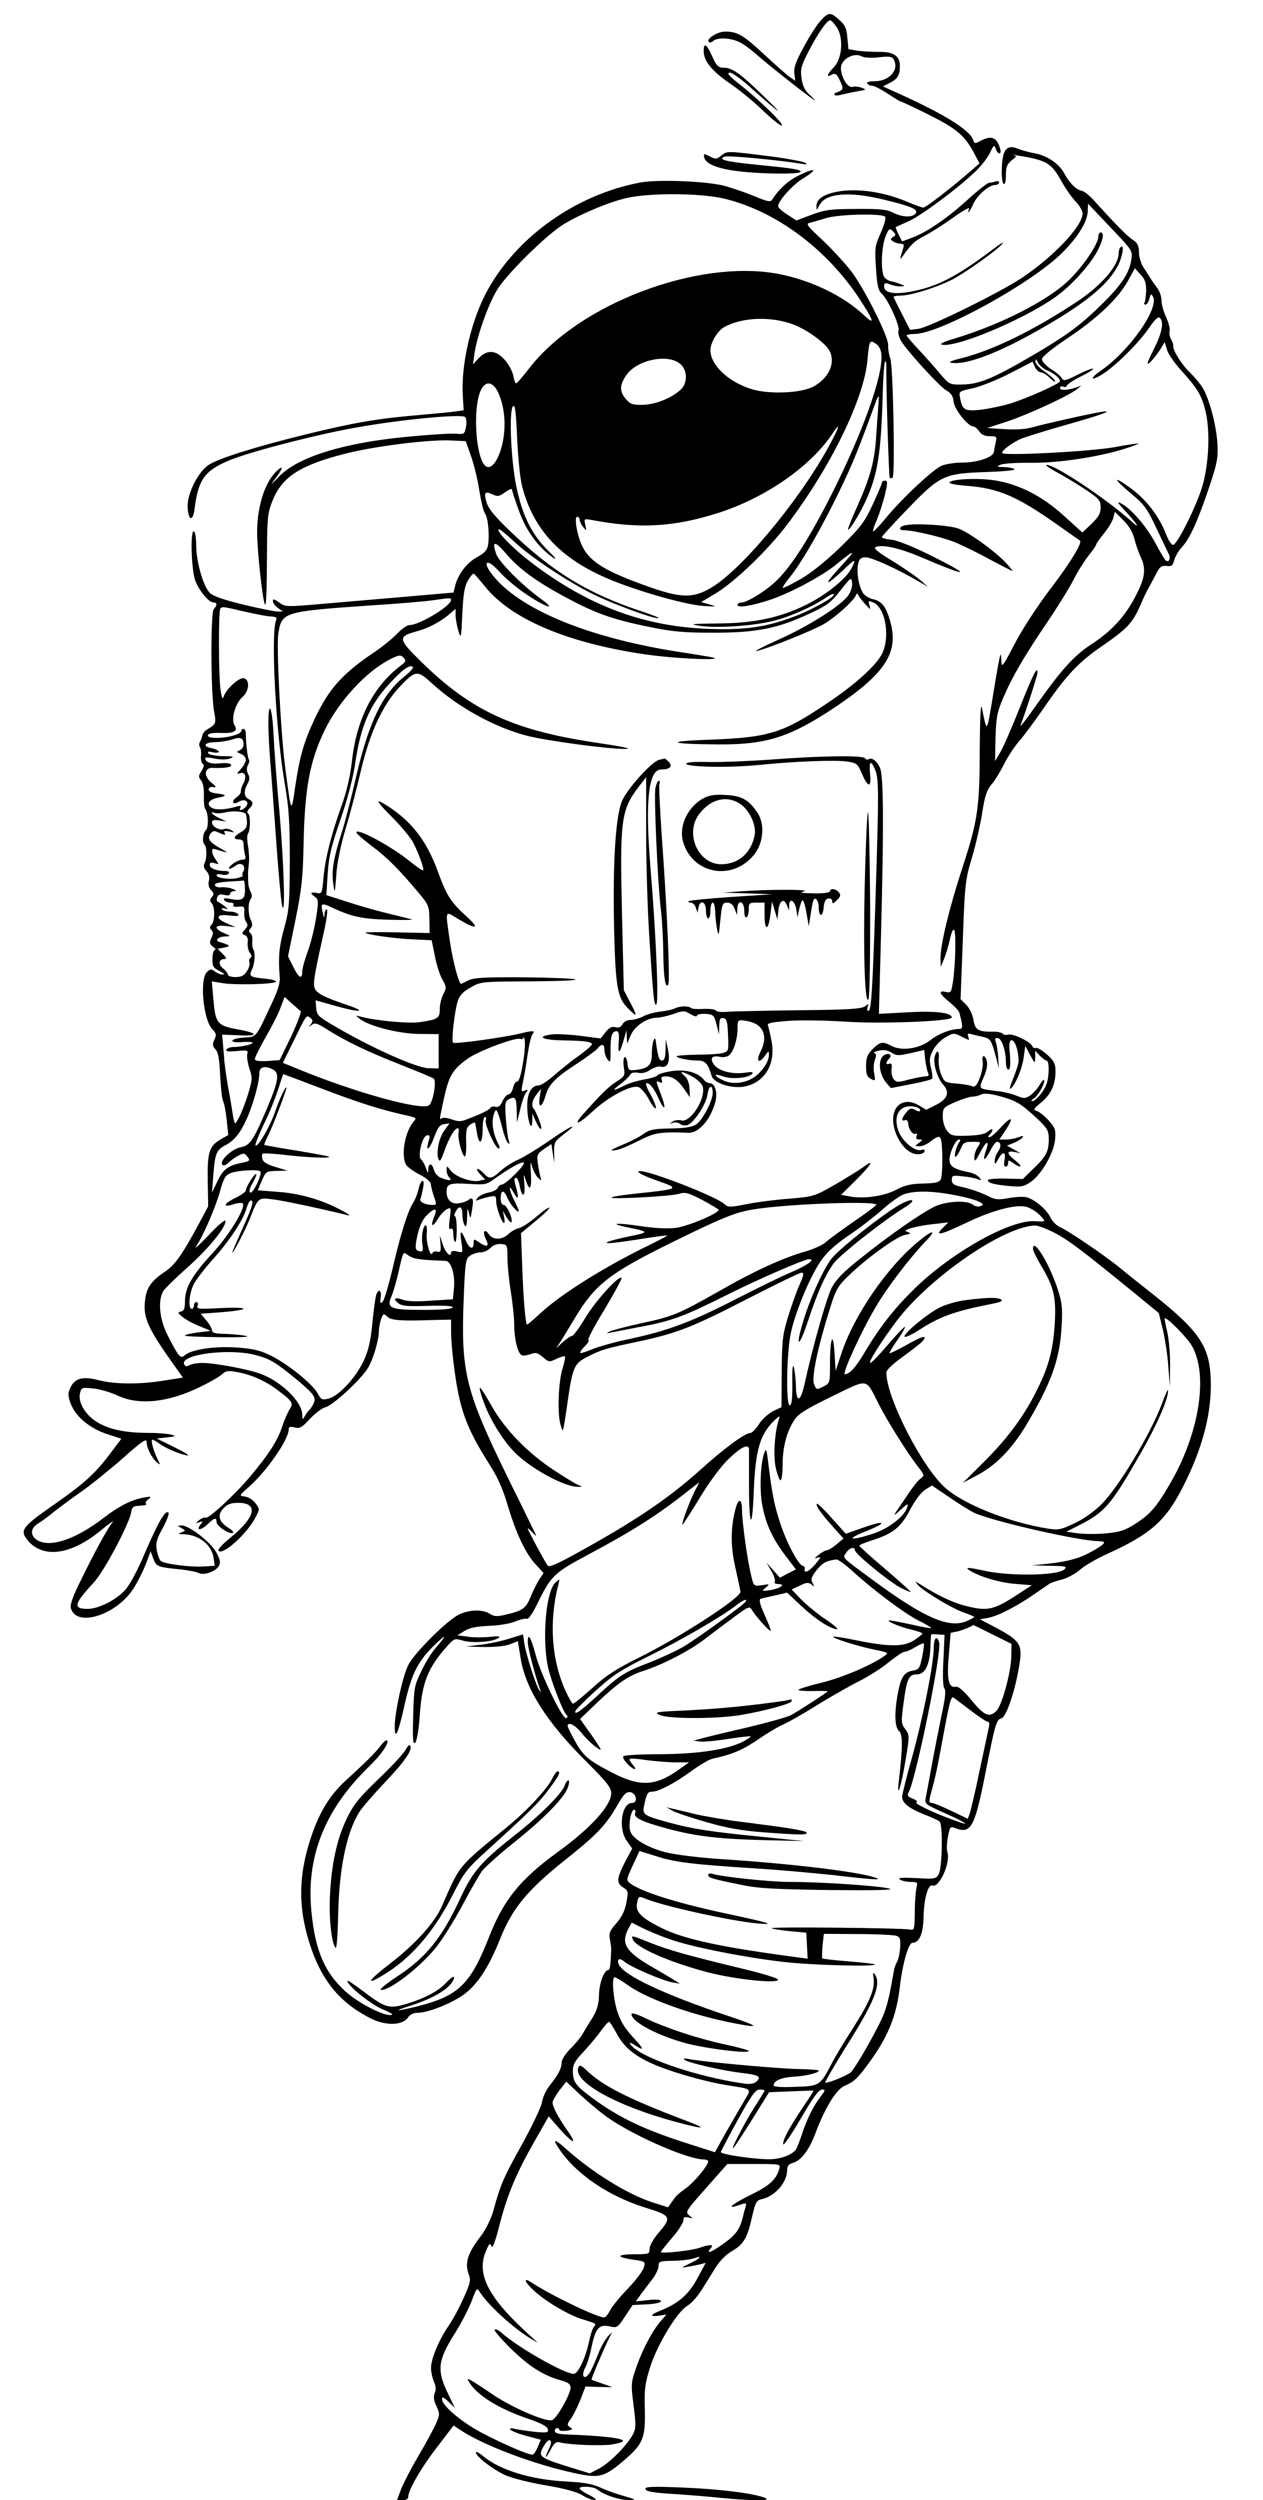<?xml version="1.0" standalone="no"?>
<!DOCTYPE svg PUBLIC "-//W3C//DTD SVG 20010904//EN"
 "http://www.w3.org/TR/2001/REC-SVG-20010904/DTD/svg10.dtd">
<svg version="1.0" xmlns="http://www.w3.org/2000/svg"
 width="560pt" height="1108pt" viewBox="0 0 560 1108"
 preserveAspectRatio="xMidYMid meet">
<g transform="translate(0,1108) scale(0.1,-0.1)"
fill="#000000" stroke="none">
<path d="M3640 10990 c-16 -17 -50 -69 -75 -116 -36 -65 -46 -94 -43 -119 l4
-33 -26 18 c-14 10 -65 55 -113 100 -93 86 -118 100 -172 100 -34 0 -86 -33
-72 -46 4 -4 13 -2 19 4 16 16 71 15 111 -2 18 -7 58 -36 89 -64 55 -48 217
-176 248 -195 8 -5 0 4 -17 20 -25 22 -34 41 -39 76 -6 40 -2 55 31 119 42 81
81 138 96 138 5 0 18 -15 30 -32 30 -48 23 -138 -14 -176 -31 -33 -35 -47 -9
-33 16 8 22 4 36 -26 14 -29 15 -38 4 -44 -7 -5 -16 -9 -20 -9 -5 0 -8 -4 -8
-9 0 -5 13 -6 33 0 17 4 50 11 72 15 37 6 38 7 16 15 -13 5 -32 7 -41 4 -26
-8 -63 68 -48 100 14 32 60 50 87 36 12 -7 42 -9 77 -5 43 5 58 4 65 -7 29
-46 -16 -99 -83 -99 -24 0 -37 -4 -33 -10 3 -5 13 -10 22 -10 9 0 40 -16 69
-35 29 -19 55 -35 58 -35 4 0 57 -25 119 -56 125 -62 162 -92 203 -167 l27
-51 -39 -34 c-85 -74 -199 -162 -210 -162 -6 0 -36 11 -65 23 -105 46 -225 64
-314 48 -64 -12 -95 -33 -95 -65 0 -19 1 -19 13 4 27 54 129 63 283 26 128
-31 158 -44 143 -63 -16 -18 -59 -16 -100 5 -28 14 -59 17 -164 16 -113 0
-139 -4 -197 -26 l-67 -25 -40 26 c-23 14 -41 31 -41 37 0 23 64 95 112 124
65 40 56 49 -15 15 -50 -23 -92 -61 -122 -108 -9 -14 -18 -12 -81 14 -39 16
-98 36 -130 45 -79 21 -296 30 -376 15 -280 -53 -539 -234 -673 -471 -74 -131
-122 -333 -113 -475 l4 -63 -41 -6 c-22 -3 -96 -10 -165 -16 -177 -15 -286
-34 -494 -85 -227 -56 -386 -106 -432 -136 -48 -33 -96 -131 -92 -189 4 -60
24 -62 31 -3 16 128 45 168 154 213 93 39 412 121 583 149 190 33 448 57 462
43 6 -6 8 -25 4 -44 -6 -32 -8 -33 -44 -30 -21 2 -116 -4 -211 -13 -288 -27
-491 -90 -575 -178 -39 -41 -39 -41 -13 -5 30 41 35 57 11 37 -57 -47 -94
-158 -94 -278 0 -82 25 -309 35 -320 6 -5 8 62 9 259 1 125 4 152 24 200 42
107 123 159 325 210 130 33 371 63 467 58 l65 -3 23 -65 c13 -36 30 -105 37
-153 8 -49 19 -95 25 -102 14 -17 21 -96 14 -140 -4 -24 -16 -36 -50 -55 -45
-24 -85 -77 -97 -130 l-6 -26 -208 -18 c-114 -10 -282 -24 -373 -32 -162 -14
-165 -14 -192 6 -22 16 -28 17 -28 6 0 -8 10 -22 22 -30 l22 -16 -23 0 c-14 0
-83 14 -154 31 -89 22 -135 38 -148 53 -28 29 -59 138 -59 206 0 33 -4 62 -10
65 -17 10 -12 -166 5 -216 17 -46 60 -99 82 -99 16 0 17 -12 1 -29 -15 -14
-14 -379 2 -458 9 -50 8 -52 -35 -78 -9 -5 -17 -17 -18 -25 -2 -8 -6 -21 -10
-27 -5 -7 -5 -19 0 -25 4 -7 6 -25 4 -40 -1 -14 2 -29 8 -33 7 -4 5 -14 -5
-31 -14 -21 -15 -27 -3 -42 9 -10 14 -36 13 -67 -1 -27 1 -54 6 -60 14 -18 16
-81 3 -94 -14 -13 -18 -53 -6 -64 10 -11 11 -60 1 -80 -7 -13 -5 -24 7 -37 12
-13 15 -28 11 -44 -4 -16 0 -30 10 -41 13 -13 14 -18 3 -31 -9 -11 -9 -18 -1
-26 16 -16 15 -81 0 -96 -9 -9 -9 -15 -1 -23 9 -9 9 -18 0 -36 -9 -21 -8 -27
8 -39 10 -8 14 -14 8 -14 -6 0 -11 -17 -11 -38 -1 -34 3 -41 31 -55 18 -9 25
-16 16 -16 -8 -1 -24 5 -35 13 -17 13 -21 12 -36 -1 -34 -31 -17 -214 24 -255
17 -17 18 -24 9 -45 -10 -21 -9 -29 5 -44 12 -13 17 -44 20 -115 3 -53 8 -104
13 -113 5 -9 12 -46 16 -83 l7 -68 -35 -20 c-50 -30 -58 -57 -56 -185 l2 -111
-40 -75 c-77 -143 -107 -185 -155 -217 -58 -39 -79 -70 -85 -125 -9 -79 12
-124 143 -307 l25 -35 -83 -13 c-110 -18 -220 -17 -292 2 -78 20 -113 6 -131
-52 -4 -15 1 -38 15 -67 26 -53 89 -101 166 -124 l52 -17 -52 -69 c-66 -87
-113 -130 -254 -228 -129 -90 -143 -108 -115 -146 67 -90 194 -76 333 39 36
30 58 45 49 34 -21 -25 -78 -129 -140 -256 -35 -70 -49 -108 -45 -124 23 -89
204 -31 279 88 18 29 43 78 54 108 l21 55 12 -33 c13 -35 19 -37 120 -47 35
-4 72 -11 81 -16 23 -12 76 7 90 32 8 15 5 29 -13 61 -25 45 -120 118 -153
118 -20 -1 -20 -1 0 -12 19 -11 19 -11 0 -19 -17 -6 -16 -8 8 -8 68 -2 124
-45 134 -104 l5 -36 -48 -3 c-59 -4 -174 11 -191 24 -6 5 -14 27 -18 48 -5 32
-1 49 27 99 18 33 29 63 25 67 -14 15 -44 -37 -118 -209 -23 -53 -56 -113 -73
-132 -40 -45 -119 -85 -167 -85 -66 0 -62 21 25 115 48 51 161 265 168 315 2
17 10 25 23 26 11 1 26 2 34 3 8 1 11 4 8 8 -4 3 1 12 11 19 15 12 13 13 -18
8 -56 -10 -111 -37 -181 -91 -121 -93 -231 -131 -289 -101 -36 19 -38 53 -3
75 15 9 48 33 72 53 24 19 79 60 122 90 43 30 126 97 184 148 84 75 105 89
105 72 0 -26 23 -72 46 -91 16 -13 16 -12 2 16 -18 36 -31 85 -22 85 3 0 19
-9 34 -20 29 -21 103 -50 124 -50 6 1 -23 18 -64 38 l-75 37 45 5 c39 4 42 6
20 12 -14 4 -59 8 -101 8 -104 0 -175 15 -229 48 -52 32 -86 89 -75 129 6 24
8 25 58 20 29 -3 77 -17 107 -31 97 -46 230 -31 374 41 39 19 80 43 91 53 17
16 27 17 68 9 63 -11 128 -41 180 -81 63 -48 69 -56 52 -82 -8 -12 -24 -48
-34 -79 -22 -64 -59 -121 -139 -217 -67 -81 -189 -193 -200 -186 -5 3 -18 -2
-28 -10 -19 -15 -19 -15 0 -10 16 6 17 4 6 -9 -23 -28 -1 -29 28 -2 32 31 42
34 42 12 0 -18 59 -57 73 -48 5 3 -5 13 -21 23 -42 26 -50 56 -21 86 17 18 33
24 65 24 92 0 77 -64 -35 -155 -38 -31 -57 -53 -52 -58 20 -20 126 76 163 147
20 38 20 39 0 65 -10 14 -31 27 -46 29 -27 3 -27 3 19 44 78 69 175 209 175
253 0 12 6 14 27 9 22 -6 32 0 67 38 23 25 54 48 70 52 32 8 156 122 187 173
23 37 49 124 49 165 0 15 5 39 10 53 9 24 11 25 26 11 17 -17 57 -21 197 -16
l87 2 0 -54 c0 -29 5 -92 11 -138 25 -204 54 -284 160 -451 34 -53 59 -108 80
-180 38 -127 79 -213 125 -263 l34 -37 -18 -27 c-10 -15 -27 -49 -38 -75 -21
-54 -36 -65 -109 -82 -41 -10 -54 -9 -73 3 -32 21 -90 19 -137 -3 -53 -26
-197 -169 -225 -224 -25 -50 -60 -211 -60 -274 1 -63 16 -28 45 103 30 133 58
189 133 261 55 53 55 46 -2 -21 -16 -19 -43 -64 -60 -100 -29 -60 -31 -74 -34
-195 -3 -105 -1 -128 9 -118 7 8 16 56 20 120 10 146 35 210 120 306 33 37 35
37 73 26 42 -12 132 -5 156 12 11 8 0 9 -39 5 -29 -3 -73 -3 -98 1 l-45 6 31
19 c22 14 52 20 108 23 43 1 96 10 117 19 22 9 45 15 52 12 7 -3 25 24 44 62
63 129 75 141 227 222 182 97 291 165 403 251 l91 71 -22 -43 c-25 -50 -64
-158 -51 -144 5 6 41 62 80 126 42 69 93 136 126 167 53 50 85 65 87 40 0 -7
0 -71 0 -143 -1 -201 14 -232 21 -45 7 178 26 248 85 309 24 24 33 29 28 16
-20 -56 -27 -162 -16 -217 7 -32 17 -58 22 -58 5 0 9 31 9 68 0 79 18 148 52
199 18 28 51 48 167 105 166 80 147 83 208 -36 38 -75 129 -220 175 -278 27
-35 28 -37 10 -50 -10 -7 -35 -38 -55 -68 -20 -30 -44 -66 -54 -80 -13 -19 -8
-17 20 9 30 28 35 30 30 13 -11 -42 -87 -100 -162 -122 -96 -30 -110 -21 -22
14 97 38 90 52 -9 17 l-80 -28 -62 69 c-33 38 -63 66 -66 64 -7 -7 18 -43 72
-103 l46 -51 -31 -26 c-17 -14 -36 -26 -42 -26 -7 0 -23 -9 -37 -20 -20 -16
-21 -19 -5 -13 17 6 15 1 -9 -28 -29 -34 -53 -45 -48 -21 1 6 -2 12 -7 12 -19
0 -74 104 -102 191 -27 82 -36 129 -55 284 -5 43 -8 47 -15 27 -17 -45 -22
-158 -10 -228 15 -85 45 -151 104 -229 l46 -60 -36 -18 -35 -19 -30 34 -30 33
22 -37 c12 -21 19 -42 15 -48 -3 -6 4 -10 16 -10 36 0 8 -20 -37 -27 -38 -5
-38 -5 -19 11 19 17 19 17 -16 11 -36 -5 -37 -5 -48 41 -16 62 -41 239 -41
292 0 52 -16 55 -29 5 -22 -83 -22 -165 -1 -258 11 -49 22 -99 23 -109 3 -26
-265 -200 -446 -290 -103 -51 -149 -80 -210 -136 -43 -38 -81 -70 -86 -70 -5
0 -20 27 -35 60 -61 136 -72 305 -31 465 8 30 8 30 -12 12 -42 -37 -60 -245
-34 -372 14 -65 69 -206 84 -216 5 -4 5 -9 -2 -13 -15 -10 -113 192 -136 280
-21 79 -35 102 -35 57 0 -26 31 -144 54 -208 6 -16 6 -17 -3 -5 -15 21 -58
156 -66 206 l-6 41 -62 -19 c-34 -11 -91 -23 -127 -27 l-65 -8 83 -2 c50 0 95
4 115 13 l33 13 12 -73 c21 -137 115 -285 291 -460 92 -92 111 -116 111 -141
0 -54 -89 -153 -235 -259 -168 -122 -241 -212 -305 -374 -84 -214 -135 -264
-318 -311 -101 -25 -114 -23 -25 5 87 28 154 66 177 101 21 33 6 32 -25 -1
-34 -37 -94 -69 -172 -93 -82 -25 -97 -21 -200 57 -37 28 -67 48 -67 44 0 -21
102 -103 155 -126 45 -19 53 -25 34 -26 -36 0 -138 53 -193 101 -95 84 -138
182 -155 355 -25 243 58 454 254 644 56 54 92 107 81 117 -3 4 -16 -7 -28 -23
-24 -32 -64 -71 -150 -150 -74 -66 -121 -143 -158 -253 -60 -177 -59 -327 1
-499 53 -150 134 -243 267 -309 64 -31 137 -29 161 6 8 13 24 21 42 21 44 0
137 36 197 75 65 44 116 120 168 249 54 137 119 217 289 353 143 113 184 157
237 251 24 41 35 52 52 50 28 -4 36 -48 8 -48 -46 0 -62 -114 -23 -168 l24
-34 -32 -60 c-37 -73 -39 -93 -7 -113 22 -14 22 -18 13 -68 -7 -36 -21 -64
-45 -91 -28 -32 -33 -43 -28 -70 4 -17 6 -39 6 -48 -3 -70 -6 -88 -12 -88 -19
0 -40 -54 -42 -107 -1 -45 -8 -70 -31 -108 -17 -26 -37 -60 -45 -74 -9 -14
-32 -42 -53 -62 -20 -21 -37 -47 -37 -59 0 -26 -14 -54 -52 -101 -16 -20 -32
-53 -35 -75 -3 -21 -44 -106 -89 -188 -81 -145 -95 -176 -128 -298 -9 -31 -32
-77 -50 -102 -65 -84 -77 -125 -56 -180 8 -21 3 -40 -25 -101 -18 -41 -48 -96
-66 -122 -42 -60 -79 -149 -78 -188 0 -16 6 -43 13 -60 9 -20 10 -37 3 -51 -6
-16 -4 -31 8 -57 15 -32 15 -38 0 -73 -9 -22 -43 -85 -76 -141 -33 -56 -69
-125 -80 -152 l-19 -51 25 0 c16 0 25 6 25 15 0 30 59 132 130 223 l71 93 32
-21 c99 -66 323 -151 505 -190 111 -24 131 -19 225 62 79 69 89 95 86 222 -3
86 1 114 24 187 31 98 119 244 165 271 17 10 45 41 63 70 18 29 46 74 63 101
17 27 47 58 73 72 51 30 67 58 88 153 15 65 19 71 45 77 57 13 110 74 110 128
0 17 7 27 23 31 37 9 74 56 102 131 42 112 92 195 129 211 43 19 56 31 103 94
90 122 128 214 143 347 11 97 38 193 55 193 31 0 48 40 50 112 1 83 20 149 39
142 31 -12 83 105 66 150 -3 10 -2 40 3 66 9 47 10 47 37 37 64 -24 82 8 126
229 47 238 51 252 74 259 23 7 62 125 80 239 14 88 3 105 -101 161 l-74 39 35
6 c44 8 128 51 204 104 32 22 64 44 70 48 6 4 30 12 54 18 24 6 60 26 80 43
20 18 75 50 122 71 191 87 257 145 333 293 91 177 132 338 125 488 -7 141 -53
208 -253 367 -55 43 -125 99 -155 124 -70 56 -222 159 -260 176 -15 6 -35 26
-43 44 -17 34 -67 77 -104 88 -12 4 -48 2 -78 -3 -49 -9 -62 -8 -93 8 -37 18
-83 34 -134 45 -20 5 -28 13 -28 27 0 20 4 21 48 16 26 -2 56 -8 67 -13 18 -7
18 -6 7 8 -7 9 -28 20 -45 23 -67 13 -87 26 -87 55 0 32 27 90 42 90 7 0 7 -4
1 -12 -14 -18 -26 -71 -15 -64 5 3 15 19 22 36 11 26 17 30 52 30 38 0 39 0
24 -22 -9 -12 -16 -34 -16 -48 1 -21 5 -17 26 23 28 54 43 57 25 6 -16 -47 -6
-47 19 0 11 23 25 41 30 41 18 0 21 -20 6 -42 -9 -12 -16 -32 -16 -43 1 -17 3
-16 16 8 19 36 35 35 28 -3 -4 -19 -2 -30 5 -30 6 0 11 7 11 16 0 14 2 14 22
0 37 -26 45 -18 11 10 -40 31 -42 46 -5 39 l27 -6 -30 17 -30 17 32 13 c39 17
56 39 18 24 -15 -6 -39 -10 -55 -10 l-29 0 24 36 c44 65 32 73 -21 14 -20 -22
-41 -40 -47 -40 -7 0 -7 4 1 12 20 20 14 33 -7 14 -13 -12 -39 -17 -91 -19
-66 -2 -74 0 -91 22 -11 14 -19 40 -19 63 0 38 2 40 55 64 31 13 65 24 76 24
11 0 28 4 38 9 12 7 37 5 77 -5 78 -21 99 -33 167 -96 52 -49 57 -57 57 -97 0
-54 -11 -76 -69 -131 l-46 -45 -77 2 c-43 1 -78 -2 -78 -7 0 -12 24 -19 93
-26 55 -5 66 -3 97 18 47 32 102 127 108 187 4 43 1 52 -27 84 -18 20 -41 39
-53 43 -18 5 -17 9 17 37 44 36 65 80 65 138 0 35 -6 47 -37 75 -21 19 -43 32
-49 30 -7 -3 -15 1 -17 8 -8 20 -87 57 -107 51 -10 -3 -21 -1 -24 4 -4 5 -24
10 -45 9 -64 -1 -78 8 -85 53 -4 23 -17 51 -32 66 l-25 25 10 262 c9 250 11
268 41 367 17 57 37 146 45 197 11 73 20 100 40 124 15 17 40 58 57 92 17 34
48 80 68 103 21 24 71 91 111 150 99 143 152 199 257 271 109 75 134 102 167
177 14 33 31 69 38 80 6 11 21 38 32 60 17 34 25 39 47 37 23 -3 28 1 34 25 4
15 19 42 34 58 35 37 70 114 122 268 35 105 39 127 36 190 -5 83 -36 200 -66
249 -11 18 -37 49 -57 68 -36 34 -77 101 -73 117 1 5 -3 18 -10 30 -6 12 -9
28 -6 36 3 8 -4 35 -15 60 -12 25 -21 59 -21 75 0 16 -8 40 -17 53 -10 13 -24
33 -31 44 -7 11 -21 34 -32 50 -11 17 -20 47 -20 67 0 29 -6 41 -27 55 -25 16
-77 69 -173 175 -19 22 -43 40 -52 42 -25 3 -57 36 -79 77 -22 43 -76 80 -133
90 -23 4 -55 13 -73 20 -49 20 -68 -3 -71 -85 -2 -36 2 -67 8 -71 6 -4 10 10
10 39 0 36 5 48 25 65 23 17 24 20 8 24 -10 2 -7 2 7 0 143 -23 160 -33 208
-119 18 -32 47 -73 63 -89 16 -17 29 -40 29 -51 0 -56 -129 -192 -270 -286
-100 -66 -409 -218 -457 -225 l-38 -5 -35 69 c-19 37 -36 71 -38 76 -2 4 12 7
31 7 45 0 157 35 227 70 59 30 212 139 226 162 5 7 -14 -4 -41 -25 -164 -124
-252 -169 -370 -190 -74 -13 -115 -4 -115 23 0 17 4 18 26 10 14 -6 35 -10 47
-9 21 0 21 1 2 9 -11 5 -32 11 -46 14 -16 4 -29 15 -33 28 -11 43 -6 128 10
169 15 37 18 39 33 24 14 -14 14 -17 1 -25 -13 -9 -13 -11 0 -20 8 -5 23 -10
33 -10 14 0 17 -5 11 -22 -15 -48 -15 -53 -2 -34 37 53 54 69 96 90 26 13 82
49 126 80 43 31 76 50 73 41 -12 -30 3 -14 17 18 16 39 70 87 97 87 10 0 19 5
19 11 0 6 -7 8 -16 5 -9 -3 -21 -6 -28 -6 -7 0 -47 -31 -89 -69 -91 -84 -184
-148 -249 -173 l-48 -18 -16 31 c-8 17 -14 32 -12 33 2 1 28 13 58 26 58 27
213 142 294 219 26 25 56 63 66 85 16 34 19 36 25 17 3 -11 11 -21 16 -21 6 0
7 10 3 23 -15 49 -38 58 -86 33 -24 -13 -28 -13 -33 3 -14 46 -137 121 -365
222 l-35 16 31 16 c35 18 44 34 44 76 0 43 -29 62 -91 61 -30 0 -73 2 -95 5
l-42 7 -5 51 c-3 41 -10 56 -36 79 -39 35 -46 35 -81 -2z m-430 -790 c229 -55
454 -221 602 -446 62 -95 69 -118 21 -73 -91 87 -236 157 -381 185 -357 68
-887 -133 -1107 -420 -27 -35 -53 -65 -56 -65 -4 -1 -10 15 -13 34 -4 20 -21
51 -38 70 -38 44 -78 47 -115 8 l-26 -28 7 50 c12 80 64 225 103 285 48 75
225 247 295 288 85 50 205 99 283 116 108 22 321 20 425 -4z m1714 -128 c98
-103 98 -103 92 -144 -10 -64 -50 -120 -155 -220 -78 -74 -130 -112 -257 -188
-193 -114 -259 -143 -337 -144 -57 -1 -58 0 -100 49 -23 28 -65 75 -94 106
-29 31 -53 59 -53 62 0 4 16 7 35 7 111 0 520 225 655 360 70 70 112 138 113
185 1 19 1 33 2 32 0 -1 45 -48 99 -105z m-999 47 c4 -6 -5 -38 -20 -71 -26
-58 -27 -67 -21 -157 5 -78 10 -99 27 -114 27 -25 80 -143 73 -161 -3 -8 1
-27 9 -43 22 -41 171 -205 204 -224 20 -11 29 -25 31 -49 4 -35 64 -110 88
-110 6 0 18 -10 26 -22 10 -15 25 -21 47 -21 30 0 32 -2 26 -26 -3 -14 -7 -34
-8 -43 -2 -24 -72 -48 -140 -48 -32 0 -73 -6 -92 -14 -39 -17 -176 -145 -250
-235 -27 -33 -51 -58 -54 -56 -2 3 6 27 18 54 11 27 27 77 35 110 12 53 12 61
0 61 -8 0 -14 -4 -14 -10 0 -5 -19 -49 -41 -97 -36 -77 -54 -101 -141 -186
-64 -62 -127 -113 -176 -142 -42 -24 -78 -42 -81 -40 -2 3 12 24 31 47 48 59
125 191 196 333 69 139 97 204 158 370 42 116 43 118 39 65 -2 -30 -7 -93 -10
-140 -6 -109 -25 -181 -80 -305 -25 -55 -45 -105 -45 -110 0 -17 52 66 81 131
51 112 66 209 73 472 2 73 7 136 10 139 3 4 6 -2 6 -13 -2 -85 11 -498 15
-502 3 -3 8 -2 13 2 11 12 2 486 -10 526 -7 19 -11 46 -10 60 3 34 -100 241
-160 323 -28 37 -86 100 -129 141 -72 67 -78 74 -57 79 13 3 46 13 73 21 59
17 250 21 260 5z m1157 -326 c-1 -24 -4 -48 -7 -53 -4 -6 -2 -10 4 -10 6 0 14
12 17 26 6 22 8 24 16 10 29 -51 -104 -241 -230 -328 -52 -36 -48 -50 5 -17
57 35 160 137 205 202 28 41 43 56 51 48 19 -19 9 -68 -29 -142 -29 -59 -32
-70 -15 -55 12 11 31 36 44 55 l21 35 10 -33 c5 -19 33 -59 61 -90 76 -84 93
-112 111 -187 20 -87 14 -230 -15 -329 -26 -88 -112 -260 -130 -260 -7 0 -22
23 -32 50 -30 78 -88 153 -158 203 -80 58 -76 42 6 -27 55 -45 69 -64 109
-149 25 -53 50 -105 55 -115 11 -19 3 -41 -11 -32 -5 3 -26 38 -47 78 -38 72
-108 154 -154 177 -18 9 -14 2 17 -31 59 -64 74 -89 29 -48 -113 101 -336 249
-375 249 -8 0 14 -16 50 -35 36 -20 93 -54 128 -78 56 -38 62 -45 62 -76 0
-27 -9 -42 -41 -73 l-40 -38 -77 70 c-100 92 -206 146 -317 162 -79 11 -195 4
-195 -11 0 -5 35 -11 78 -14 139 -11 221 -46 397 -170 55 -39 101 -71 103 -72
13 -8 -39 -94 -127 -210 -62 -81 -130 -186 -163 -250 -51 -98 -57 -106 -58
-76 0 19 -2 32 -4 30 -3 -2 -17 -81 -32 -174 -30 -181 -27 -177 -51 -59 -5 20
-8 -59 -9 -183 0 -260 -9 -320 -75 -523 -58 -175 -99 -345 -99 -405 l1 -40 13
31 c8 18 20 57 27 88 8 36 15 52 20 44 9 -14 5 -167 -7 -236 -6 -39 -9 -43
-30 -38 -36 9 -29 -9 16 -45 22 -18 42 -39 44 -48 16 -62 16 -71 -1 -71 -37 0
-92 -21 -127 -49 -47 -38 -127 -50 -171 -27 -42 22 -52 20 -86 -13 -23 -24
-29 -38 -29 -75 0 -36 4 -48 21 -57 21 -11 21 -9 15 24 -4 19 -2 46 3 60 7 18
7 27 -2 30 -7 2 2 7 20 11 22 5 39 2 56 -9 22 -14 31 -14 85 -2 l60 14 4 -41
c3 -23 8 -49 12 -58 6 -14 4 -18 -11 -18 -10 0 -43 -7 -73 -14 -50 -14 -56
-13 -68 2 -7 9 -11 30 -9 45 3 20 0 26 -10 23 -16 -7 -17 6 -1 22 14 14 4 27
-16 19 -35 -13 -32 -83 4 -126 l20 -23 87 17 c49 9 91 20 95 24 4 3 2 25 -4
48 -9 36 -7 48 9 79 10 20 35 46 55 57 32 19 38 20 64 7 16 -8 32 -16 37 -18
4 -2 4 4 0 14 -5 14 -2 16 18 10 13 -3 36 -9 51 -12 29 -7 34 -14 54 -89 l13
-50 -3 50 c-2 28 -7 58 -11 68 -5 12 -3 17 8 17 18 0 37 -56 37 -107 0 -18 5
-33 11 -33 8 0 10 20 7 65 -5 50 -3 65 8 65 18 0 36 -72 28 -107 -4 -15 -15
-47 -25 -71 -10 -24 -14 -40 -9 -37 20 12 53 90 59 140 l7 50 21 -40 c22 -40
22 -40 23 -11 l0 30 20 -22 c12 -12 25 -22 30 -22 13 0 13 -72 -1 -107 -12
-32 -48 -73 -63 -73 -6 0 -3 5 7 11 18 11 47 60 47 81 0 7 -9 -1 -20 -19 -10
-18 -30 -39 -43 -48 -21 -14 -28 -14 -59 -1 -19 8 -59 18 -89 21 -82 10 -81 8
-58 60 13 28 18 56 15 71 -8 32 -25 31 -19 0 3 -14 -3 -46 -12 -71 -14 -36
-22 -44 -34 -39 -9 4 -40 10 -69 12 -51 4 -55 6 -69 40 -8 19 -13 51 -11 69 5
38 -9 45 -18 9 -7 -31 12 -94 38 -123 30 -33 20 -63 -31 -89 l-44 -22 -34 20
c-59 35 -113 5 -113 -63 0 -61 41 -132 87 -150 24 -9 53 -3 53 12 0 4 -7 6
-15 3 -26 -10 -84 37 -101 83 -20 53 -7 98 33 108 28 7 63 -2 63 -16 0 -6 -9
-5 -22 2 -18 10 -24 8 -40 -11 -21 -26 -23 -41 -5 -34 8 3 13 -4 14 -17 2 -25
22 -51 34 -43 5 3 6 -2 3 -10 -4 -11 0 -16 12 -16 17 0 16 -1 -2 -15 -19 -14
-19 -14 2 -15 12 0 32 8 45 18 51 39 54 37 57 -60 1 -49 -2 -96 -7 -105 -7
-13 -25 -17 -78 -18 -53 -1 -80 -7 -118 -27 -54 -29 -145 -42 -208 -30 l-38 7
66 65 c69 69 86 98 33 58 -18 -13 -75 -48 -126 -78 -91 -52 -95 -53 -200 -62
-59 -4 -144 -15 -190 -24 -76 -15 -84 -15 -100 0 -38 34 -325 146 -374 146
-24 0 8 -18 72 -41 107 -37 106 -38 -94 -59 -55 -6 -102 -13 -105 -17 -9 -9
260 5 298 16 29 9 41 6 103 -26 38 -20 71 -40 74 -44 7 -13 -129 -71 -186 -80
-37 -5 -88 -3 -158 7 -113 17 -148 13 -55 -6 93 -19 93 -21 -1 -40 -85 -18
-120 -31 -80 -29 10 0 71 8 134 18 63 10 116 17 118 16 2 -2 -39 -23 -90 -48
-190 -93 -377 -210 -469 -294 -31 -29 -59 -53 -62 -53 -7 0 -17 116 -22 270
l-5 135 65 54 c36 29 63 56 61 59 -3 3 -29 -15 -58 -40 -29 -25 -64 -48 -78
-51 -14 -3 -35 -15 -47 -27 -28 -26 -68 -26 -86 1 -20 28 -29 9 -12 -24 16
-32 3 -36 -33 -11 -21 14 -22 14 -22 -5 0 -33 -20 -25 -36 14 -20 48 -27 44
-18 -11 7 -47 7 -47 -20 -40 -16 4 -26 2 -26 -5 0 -25 -26 0 -37 37 l-13 39 3
-38 c3 -32 0 -38 -14 -34 -10 3 -20 0 -22 -7 -8 -21 -29 49 -25 87 2 20 0 37
-4 37 -12 0 -21 -48 -15 -85 4 -25 2 -32 -9 -31 -24 4 -26 13 -13 73 9 38 22
68 40 86 38 38 51 35 33 -8 -17 -42 -6 -46 18 -6 9 16 26 34 37 41 21 11 22
10 15 -41 -5 -38 -4 -50 5 -45 7 5 11 -3 11 -23 0 -16 3 -32 8 -35 4 -2 7 22
7 55 0 32 -3 59 -8 59 -4 0 -3 9 3 20 16 30 30 24 30 -12 0 -18 5 -40 10 -48
7 -11 10 -1 11 35 1 42 2 45 8 20 7 -29 7 -29 14 14 8 48 4 59 -15 44 -7 -6
-26 -13 -41 -15 -35 -7 -57 14 -57 52 0 34 15 39 106 33 62 -4 72 -2 104 21
65 47 120 78 132 74 13 -5 -80 -98 -98 -98 -7 0 -14 -7 -17 -14 -3 -8 -22 -18
-41 -21 -19 -4 -41 -14 -48 -23 -11 -14 -10 -15 7 -8 11 4 32 10 48 13 24 5
27 3 27 -21 0 -28 25 -96 35 -96 3 0 3 12 0 28 l-6 27 16 -28 c9 -16 19 -26
22 -24 10 10 -19 77 -33 77 -9 0 -14 11 -14 30 0 38 14 39 30 1 11 -28 50 -72
50 -57 0 4 -9 24 -20 46 -23 46 -27 79 -4 37 20 -37 26 -30 14 14 -12 42 -12
49 -1 49 5 0 12 -16 15 -35 11 -56 26 -51 21 7 -4 47 -4 49 5 21 18 -56 28
-45 24 25 -3 52 -2 60 5 33 5 -18 17 -41 26 -50 16 -15 17 -15 12 0 -3 9 -8
36 -12 60 -5 41 -4 45 27 67 l33 22 6 -42 7 -43 -1 47 c-1 45 2 50 41 80 76
58 35 41 -61 -26 -52 -36 -114 -74 -139 -85 -24 -10 -60 -33 -78 -50 -40 -36
-51 -38 -75 -11 -10 11 -23 20 -28 20 -6 0 0 -11 12 -24 l22 -23 -27 -6 c-36
-7 -105 18 -126 46 -17 21 -18 22 -18 2 0 -12 5 -26 12 -33 15 -15 0 -16 -36
-2 -14 5 -28 20 -32 35 -8 31 -24 33 -25 3 0 -20 -2 -19 -11 7 -6 17 -16 33
-21 37 -17 11 5 102 25 106 14 3 16 -1 8 -27 -15 -52 6 -34 26 22 15 40 24 53
43 55 l24 4 -23 -32 c-24 -33 -37 -98 -26 -127 6 -14 12 -5 26 36 21 59 46
101 59 101 5 0 7 -8 4 -19 -5 -22 14 -98 27 -106 5 -3 8 22 7 60 -2 56 1 69
18 81 11 8 21 11 22 7 1 -4 4 -25 8 -45 9 -57 25 -46 25 17 0 30 4 55 10 55 5
0 7 -7 4 -15 -7 -17 43 -125 57 -125 6 0 5 9 -2 21 -20 39 -29 83 -23 116 3
18 10 33 14 33 4 0 15 -30 24 -67 9 -37 21 -72 28 -78 8 -7 9 -5 4 10 -4 10
-10 54 -13 96 -5 70 -4 78 14 88 28 14 33 6 34 -53 l1 -51 15 60 c7 32 19 66
26 74 10 12 9 14 -6 8 -18 -7 -18 -8 -3 64 3 14 10 59 16 99 6 41 15 79 21 87
14 16 3 17 -54 3 -68 -17 -291 -48 -298 -41 -9 8 7 143 21 186 8 24 24 41 57
59 45 26 49 26 267 27 126 1 210 4 196 9 -14 4 -119 8 -235 9 -168 1 -216 -2
-239 -14 -15 -8 -30 -15 -31 -15 -11 0 -37 100 -50 187 -21 143 -23 137 32
103 87 -52 104 -48 41 9 -70 64 -88 92 -127 200 -48 131 -112 216 -216 285
-66 43 -62 30 14 -46 40 -40 82 -91 93 -112 25 -49 50 -118 44 -123 -2 -3 -29
16 -59 40 -82 67 -237 150 -237 128 0 -5 31 -32 68 -60 67 -49 124 -107 211
-211 41 -49 44 -57 45 -114 l1 -61 -142 3 c-79 2 -143 1 -143 -1 0 -8 130 -27
214 -30 l80 -4 14 -69 c7 -38 22 -85 33 -104 19 -33 19 -38 5 -65 -9 -17 -16
-46 -16 -66 0 -42 -8 -47 -90 -59 -50 -7 -198 7 -262 25 -23 6 -23 6 -3 -10
42 -33 176 -67 265 -67 l85 -1 0 -76 0 -76 -46 1 c-52 2 -242 86 -399 177 -89
51 -95 57 -98 89 l-3 35 82 -23 c111 -32 155 -31 59 2 -110 37 -140 54 -146
79 -6 23 2 65 45 258 10 48 15 87 10 87 -5 0 -10 -10 -10 -22 -1 -18 -3 -17
-8 7 -10 42 -6 45 37 25 88 -42 137 -53 257 -56 66 -2 111 -1 100 2 -11 3 -58
14 -105 26 -47 11 -127 34 -179 51 l-94 30 6 95 c5 77 16 122 57 241 31 90 56
185 65 249 25 169 66 262 159 360 55 58 81 76 96 67 6 -4 -12 -23 -38 -44 -96
-76 -157 -203 -212 -439 -22 -96 -51 -210 -66 -255 -36 -114 -45 -170 -36
-225 6 -45 7 -43 13 39 3 53 19 130 41 205 20 65 50 181 68 258 40 170 97 292
171 371 72 76 79 77 147 14 113 -103 276 -193 420 -230 92 -23 361 -59 435
-58 35 1 -11 10 -138 29 -372 56 -561 147 -794 384 -73 73 -72 87 3 107 53 14
105 41 145 74 l31 27 0 -29 c0 -15 6 -46 12 -68 12 -38 13 -35 18 75 4 89 10
122 25 148 11 18 22 31 26 30 3 -2 26 -28 50 -58 116 -144 366 -250 710 -300
116 -17 321 -28 308 -16 -2 2 -56 11 -119 21 -432 62 -756 195 -874 357 -38
53 -13 61 33 10 43 -48 109 -99 174 -137 61 -35 70 -28 14 12 -83 60 -185 163
-197 198 -20 59 -6 60 44 1 57 -67 138 -126 266 -194 130 -70 206 -97 362
-129 113 -23 157 -27 293 -27 188 0 282 18 425 85 78 36 95 49 137 103 46 58
48 60 51 33 2 -16 -5 -39 -18 -57 -32 -45 -178 -137 -313 -197 -67 -30 -108
-52 -92 -48 48 10 252 92 299 120 48 28 130 101 140 125 5 12 7 12 12 2 3 -7
17 -25 31 -40 23 -26 24 -26 18 -4 -6 21 -5 21 19 11 53 -25 74 -154 36 -228
-26 -51 -122 -138 -246 -220 -193 -130 -255 -149 -514 -159 -211 -7 -186 -20
41 -21 210 -1 314 33 515 167 225 152 282 244 239 386 -18 60 -37 83 -76 91
-16 4 -36 16 -43 28 -19 30 -29 92 -21 128 5 23 12 29 34 29 26 0 141 -52 231
-105 l45 -26 -38 33 c-22 18 -77 56 -125 85 -65 40 -81 54 -68 59 31 12 105
-5 204 -47 210 -90 227 -84 36 11 -74 37 -145 65 -170 68 -24 2 -44 8 -44 12
0 3 51 59 113 123 145 151 163 159 350 165 83 3 133 8 125 13 -7 5 -29 9 -48
9 -32 1 -33 2 -12 11 13 5 74 9 135 8 121 -1 293 25 410 61 38 12 67 23 65 24
-1 2 -50 -5 -108 -16 -106 -19 -488 -39 -496 -26 -6 9 44 47 85 64 19 8 106
35 194 60 160 45 226 69 157 58 -61 -10 -259 -55 -304 -68 -27 -8 -72 -11
-121 -8 l-78 5 88 29 c92 30 276 115 310 143 l20 17 -20 -8 c-41 -14 -75 -16
-75 -4 0 7 7 10 15 6 8 -3 15 -1 15 4 0 5 27 24 61 41 34 16 59 33 56 35 -3 3
-33 -9 -68 -26 -55 -28 -63 -30 -71 -16 -5 9 -27 28 -49 41 -21 14 -39 33 -39
43 0 11 41 44 110 91 133 88 226 176 270 254 l32 58 25 -28 c20 -20 25 -37 25
-70z m-1562 -152 c60 -23 138 -80 157 -114 30 -54 -2 -124 -72 -161 -54 -28
-191 -34 -267 -12 -105 30 -188 107 -188 174 0 34 32 87 62 103 81 44 209 48
308 10z m388 -132 c8 -93 -83 -347 -224 -626 -96 -189 -177 -316 -244 -379
-45 -43 -127 -94 -152 -94 -10 0 -18 -5 -18 -11 0 -14 64 -4 145 23 85 28 228
104 287 152 82 67 96 73 48 20 -64 -69 -84 -94 -76 -94 4 0 32 23 62 51 57 55
63 56 39 10 -23 -46 -113 -118 -200 -161 -118 -58 -231 -82 -395 -83 -114 -1
-126 -3 -80 -10 78 -12 241 -1 331 22 76 19 177 65 232 103 16 11 31 18 34 15
9 -10 -88 -65 -167 -96 -129 -50 -224 -64 -389 -58 -289 11 -534 103 -785 294
-84 64 -155 137 -145 148 3 2 31 -20 63 -50 75 -72 243 -183 359 -240 93 -45
258 -105 286 -105 9 1 -22 13 -69 29 -241 79 -399 175 -590 359 -65 62 -93 96
-102 124 -14 46 -9 53 26 37 23 -11 30 -9 56 10 17 12 30 17 30 12 0 -6 14
-48 31 -95 32 -89 86 -162 152 -208 19 -12 9 1 -24 33 -71 70 -114 156 -140
285 -24 117 -33 338 -14 354 9 8 13 -27 18 -143 4 -84 13 -179 22 -212 49
-190 167 -318 377 -408 125 -54 343 -116 423 -122 63 -4 66 -4 32 6 l-38 11
62 37 c85 50 235 194 322 310 192 254 337 553 353 723 8 90 10 93 37 75 14 -9
23 -26 25 -48z m-894 -40 c35 -27 36 -86 4 -116 -42 -38 -110 -65 -166 -67
-48 -1 -57 2 -79 28 -27 32 -26 62 6 106 47 65 179 93 235 49z m1628 -30 c31
-13 58 -35 58 -48 0 -11 -142 -75 -223 -100 -37 -11 -96 -23 -130 -27 -70 -7
-80 -1 -90 52 -6 30 -5 30 54 43 34 7 107 36 164 65 l103 53 11 -24 c6 -13 18
-23 26 -23 9 0 27 -12 41 -26 15 -14 24 -19 22 -12 -3 7 -23 26 -46 41 -23 16
-42 36 -41 45 0 13 3 12 11 -5 6 -12 24 -27 40 -34z m-2432 -101 c27 -62 34
-137 20 -213 -13 -66 -40 -115 -65 -115 -57 0 -76 294 -23 357 21 26 49 14 68
-29z m1484 -200 c-118 -233 -379 -556 -527 -654 -85 -55 -139 -57 -277 -9
-212 74 -281 118 -313 195 -21 50 -31 120 -18 120 6 0 11 -6 11 -13 0 -7 7
-22 16 -33 15 -18 15 -18 9 10 -6 28 -6 28 32 21 207 -39 359 -31 555 31 212
67 417 210 512 357 29 43 29 31 0 -25z m1336 -447 c6 -25 19 -61 28 -80 24
-52 20 -90 -22 -171 -46 -90 -107 -157 -198 -216 -78 -51 -131 -111 -242 -267
-43 -62 -75 -103 -71 -92 28 76 75 222 75 234 0 32 -20 -8 -80 -159 -34 -85
-72 -173 -85 -194 l-23 -39 2 104 c3 91 7 113 34 176 40 94 95 188 199 341 46
68 97 151 114 185 17 34 47 81 65 104 19 23 34 45 34 49 0 4 15 26 34 49 19
23 38 54 42 69 l7 28 37 -37 c26 -25 42 -53 50 -84z m-3030 -270 c0 -26 -140
-111 -184 -111 -11 0 -35 -17 -55 -38 -20 -21 -65 -58 -101 -82 -141 -95 -200
-160 -263 -292 -50 -106 -67 -166 -87 -297 -19 -130 -18 -132 -45 74 -20 150
-40 539 -31 597 15 95 23 98 395 124 130 8 261 19 291 24 78 11 80 11 80 1z
m-913 -52 c48 -11 101 -21 116 -21 21 -1 26 -5 21 -17 -24 -59 -1 -499 39
-726 18 -107 22 -167 22 -340 -1 -190 -3 -218 -24 -294 -23 -82 -28 -132 -21
-216 3 -31 -6 -61 -39 -130 -68 -146 -63 -140 -120 -143 -28 -2 -51 -8 -51
-14 0 -6 18 -9 45 -6 25 2 45 0 45 -3 0 -8 -52 -19 -86 -19 -12 0 -26 -5 -30
-11 -5 -9 8 -10 45 -7 49 5 52 4 47 -15 -2 -11 2 -39 10 -63 14 -41 13 -49 -6
-112 -11 -37 -29 -83 -39 -102 -19 -35 -19 -35 -25 -10 -3 14 -7 41 -10 60 -3
19 -10 60 -16 90 -5 30 -12 78 -15 105 -2 28 -5 66 -7 85 l-3 35 74 -3 c91 -5
87 10 -9 27 -87 16 -95 27 -104 134 l-7 78 48 -8 c57 -9 224 -5 236 6 4 5 -17
11 -49 14 -66 7 -71 10 -57 40 13 26 16 75 6 90 -4 7 -6 24 -4 39 1 14 -3 29
-9 33 -8 5 -8 11 1 21 9 11 9 20 1 37 -13 27 -13 78 0 94 6 7 6 19 -1 31 -5
10 -10 27 -10 38 -1 10 -1 26 -1 34 -1 8 1 31 3 50 3 19 1 55 -3 80 -5 25 -5
49 -1 55 12 15 12 83 1 90 -6 4 -4 12 5 21 20 20 19 31 -3 43 -21 11 -22 35
-4 69 9 16 10 27 2 42 -7 14 -7 26 -1 39 6 10 8 21 5 24 -6 6 -14 73 -14 115
0 12 -5 22 -10 22 -6 0 -10 -4 -10 -9 0 -14 -58 -31 -107 -31 -30 0 -43 4 -41
12 3 8 22 11 54 10 61 -3 81 8 64 34 -17 27 4 99 36 126 28 25 33 73 7 82 -19
8 -78 -45 -90 -78 -6 -17 -8 -14 -14 19 -10 50 -11 359 -2 368 9 10 12 9 110
-14z m687 -241 c-121 -93 -194 -237 -214 -425 -8 -65 -23 -132 -47 -198 -46
-129 -72 -233 -79 -318 -6 -66 -7 -69 -30 -64 -28 5 -31 -1 -7 -18 15 -11 16
-20 4 -96 -7 -45 -24 -112 -37 -147 -13 -35 -24 -75 -24 -88 0 -37 -16 -28
-40 22 l-23 46 33 161 c28 138 33 188 36 334 5 250 27 369 94 508 62 127 183
259 289 313 40 20 47 21 60 8 13 -14 11 -18 -15 -38z m-694 -349 c0 -9 -8 -20
-17 -24 -16 -6 -15 -8 5 -16 12 -4 22 -16 22 -26 0 -9 -10 -28 -22 -41 -19
-21 -20 -24 -5 -19 24 9 32 -15 16 -45 -7 -13 -12 -28 -11 -35 1 -6 -7 -18
-20 -27 -25 -18 -16 -36 11 -19 26 16 49 0 32 -21 -15 -18 -36 -22 -25 -5 4 7
0 9 -12 6 -50 -15 -94 -18 -113 -8 -29 16 -16 38 26 46 42 8 39 13 -8 19 -20
2 -34 9 -34 17 0 8 8 13 20 11 16 -3 15 1 -9 21 -34 28 -30 66 7 64 54 -2 88
3 81 14 -4 7 -24 9 -50 6 -39 -4 -64 5 -64 24 0 4 19 2 43 -3 27 -5 52 -5 68
1 20 8 14 10 -33 10 -31 1 -60 6 -64 12 -5 9 1 10 20 5 14 -3 26 -2 26 3 0 4
-13 11 -30 15 -44 8 -36 26 13 27 23 0 58 6 77 12 37 13 50 7 50 -24z m9 -305
c2 -2 5 -18 6 -34 1 -24 -4 -34 -27 -48 -33 -19 -36 -32 -8 -32 14 0 20 -7 20
-22 0 -13 3 -33 6 -45 5 -18 2 -23 -12 -23 -11 0 -30 -9 -44 -20 -28 -22 -14
-28 15 -6 24 18 47 0 34 -26 -6 -10 -6 -18 -2 -19 4 0 -5 -5 -20 -9 -32 -10
-97 -2 -97 11 0 5 11 7 24 3 13 -3 27 -1 30 5 5 7 -2 11 -16 11 -39 0 -68 12
-68 27 0 10 6 12 21 8 21 -7 21 -6 5 16 -19 28 -21 53 -3 46 6 -2 23 -7 37
-11 22 -6 21 -5 -5 10 -54 30 -66 44 -54 66 6 11 17 17 25 14 8 -3 21 -9 31
-13 11 -4 14 -3 9 6 -6 9 0 10 21 6 24 -5 25 -5 10 5 -10 7 -25 9 -33 6 -20
-8 -54 11 -54 29 0 11 8 13 33 9 l32 -5 -32 15 c-31 14 -48 34 -20 23 8 -3 29
-1 48 3 31 8 78 4 88 -6z m-3 -333 c2 -46 -11 -55 -64 -45 -25 5 -33 4 -28 -5
4 -6 16 -11 27 -11 12 0 17 -4 14 -11 -4 -6 4 -9 22 -7 25 3 28 0 26 -26 -1
-17 3 -36 9 -43 8 -10 7 -18 -6 -32 -15 -17 -15 -19 -1 -25 11 -4 16 -15 13
-35 -1 -16 3 -35 10 -44 8 -10 9 -17 3 -21 -6 -4 -8 -13 -5 -21 3 -7 -2 -25
-11 -39 -13 -20 -26 -26 -51 -26 -19 0 -34 5 -34 11 0 6 -10 19 -22 28 -22 18
-18 41 8 41 10 0 7 7 -8 22 l-23 23 30 6 c31 6 27 10 -23 25 -22 6 -3 24 26
24 27 1 27 1 -5 15 -48 21 -42 38 10 31 l42 -5 -37 16 c-56 23 -50 44 9 36 34
-4 44 -3 39 5 -4 7 -20 12 -36 12 -16 0 -32 4 -35 10 -4 6 1 7 12 4 17 -5 16
-4 -1 10 -10 8 -24 17 -29 19 -6 2 -8 11 -4 20 5 13 13 16 32 11 15 -4 25 -2
25 5 0 6 8 11 18 12 12 0 11 3 -7 10 -13 5 -35 8 -49 7 -14 -2 -27 2 -29 9 -3
8 15 13 59 16 35 2 65 4 68 5 3 1 6 -16 6 -37z m247 -542 c4 -3 -15 -54 -42
-112 l-51 -105 -55 -4 c-39 -2 -55 1 -55 9 0 7 22 51 48 97 27 46 57 105 66
131 l18 47 32 -29 c17 -15 35 -31 39 -34z m45 -58 c-11 -14 -11 -14 4 -3 14
11 24 8 70 -21 80 -51 178 -98 328 -157 74 -29 139 -56 143 -60 14 -12 -4
-110 -22 -119 -40 -22 -330 59 -576 160 l-71 29 46 93 c59 121 58 121 76 106
12 -9 12 -15 2 -28z m939 -181 c-7 -45 -17 -74 -24 -73 -6 1 -14 -11 -18 -27
-4 -17 -13 -30 -20 -30 -7 0 -19 -13 -27 -30 -9 -21 -18 -28 -30 -25 -9 3 -19
1 -23 -4 -6 -10 -40 -27 -104 -51 -26 -11 -40 -11 -67 -1 -19 7 -38 9 -44 6
-13 -8 -13 -14 9 90 22 99 38 125 104 173 49 35 212 96 234 88 7 -3 14 0 15 7
0 7 3 -1 5 -18 2 -16 -2 -64 -10 -105z m-1106 -20 c29 -16 24 -51 -26 -169
-62 -146 -76 -167 -117 -175 -39 -7 -94 -58 -83 -76 5 -8 13 -6 29 8 11 11 32
25 45 32 21 11 26 10 38 -6 13 -17 11 -20 -24 -27 -62 -12 -84 -29 -109 -82
l-24 -50 6 80 c7 92 14 109 52 129 41 21 68 55 96 118 29 64 56 163 56 202 0
29 25 35 61 16z m215 -84 c170 -65 261 -93 367 -117 52 -11 56 -14 42 -28 -39
-44 -58 -148 -35 -192 6 -10 33 -30 60 -44 30 -15 50 -32 50 -43 1 -9 7 -34
14 -54 12 -34 12 -38 -3 -38 -34 0 -62 13 -57 26 3 7 8 29 12 50 9 47 -11 39
-21 -9 -4 -17 -14 -43 -23 -57 -24 -36 -58 -146 -92 -295 -17 -71 -36 -135
-43 -143 -11 -11 -13 -8 -9 18 5 38 -14 40 -22 3 -3 -16 -11 -72 -16 -127 -8
-75 -17 -114 -40 -162 -36 -73 -108 -150 -153 -162 -29 -7 -33 -5 -48 22 -21
41 -130 129 -205 167 -48 24 -80 32 -150 37 -98 8 -206 -8 -235 -34 -19 -17
-26 -9 -78 93 -34 68 -41 148 -18 190 7 12 55 59 107 105 93 83 170 176 170
207 -1 9 -33 -18 -76 -64 -42 -44 -66 -65 -54 -48 33 50 85 171 106 245 15 55
23 70 46 79 29 12 123 18 132 8 11 -10 -33 -101 -44 -94 -7 4 -4 19 10 42 11
20 19 38 16 40 -6 6 -46 -57 -46 -73 0 -5 -20 -20 -45 -32 -54 -26 -60 -45
-10 -29 19 6 38 8 41 4 16 -16 -59 -140 -134 -221 -90 -97 -122 -153 -122
-213 0 -32 -4 -42 -17 -45 -16 -3 -16 -6 5 -23 12 -11 46 -30 74 -41 l53 -22
-58 -7 c-31 -4 -57 -10 -57 -14 0 -3 71 -6 158 -7 104 -1 140 2 107 7 -27 4
-71 8 -97 8 -35 1 -48 5 -48 15 0 8 -11 28 -25 44 l-25 30 95 7 c52 4 95 11
95 15 0 5 -47 6 -105 3 -95 -5 -105 -4 -99 10 3 10 1 17 -5 17 -6 0 -11 -7
-11 -15 0 -8 -4 -15 -10 -15 -17 0 -11 69 9 109 11 20 47 68 81 106 74 81 136
174 152 227 6 21 15 38 20 38 15 0 8 -25 -37 -125 -25 -55 -45 -102 -45 -105
0 -12 59 100 80 155 35 88 35 88 99 80 45 -5 208 -40 336 -71 11 -2 -2 7 -30
22 -87 47 -185 75 -281 82 l-91 7 18 43 c18 41 20 42 66 43 l48 1 -52 16 c-35
10 -55 21 -59 34 -3 11 -3 22 0 25 3 3 51 1 106 -6 99 -11 197 -15 189 -7 -2
2 -67 14 -144 27 -77 12 -141 24 -143 25 -2 1 6 20 17 42 20 39 81 200 81 211
-1 14 -31 -49 -50 -105 -22 -65 -77 -160 -87 -150 -3 3 13 44 36 92 24 48 52
118 64 155 12 38 22 69 23 69 1 0 78 -29 170 -64z m2805 -472 c46 -8 95 -22
109 -29 22 -12 23 -14 7 -20 -10 -4 -24 -1 -33 6 -27 22 -122 16 -174 -10 -66
-34 -200 -128 -320 -224 -78 -61 -112 -96 -132 -133 -22 -42 -84 -259 -122
-433 -17 -76 -36 -78 -37 -4 -1 32 -5 69 -9 83 -6 17 -8 -7 -7 -69 1 -66 -2
-96 -11 -99 -17 -5 -15 210 2 308 16 90 83 254 134 330 27 39 61 71 122 113
47 31 113 82 147 112 34 31 77 62 95 70 44 19 127 19 229 -1z m-346 -44 c-3
-5 -50 -40 -103 -76 -53 -37 -108 -77 -122 -90 -14 -12 -52 -29 -85 -39 -99
-27 -232 -88 -385 -176 -185 -104 -202 -112 -351 -144 -68 -15 -131 -32 -139
-37 -12 -7 -10 -8 5 -4 11 2 71 14 134 26 137 25 195 47 371 135 147 74 356
165 378 165 29 0 -8 -27 -75 -56 -38 -15 -150 -70 -250 -121 -201 -103 -300
-140 -473 -177 -63 -13 -137 -34 -164 -45 -27 -12 -51 -19 -53 -17 -3 3 6 16
20 30 14 14 21 26 16 28 -5 2 27 63 72 136 44 74 78 136 75 139 -12 12 -112
-98 -159 -174 -27 -46 -55 -83 -60 -83 -6 0 -24 -12 -41 -27 l-30 -28 23 35
c12 19 40 66 63 104 89 146 152 195 435 334 218 107 273 129 351 142 149 25
559 40 547 20z m718 -38 c15 -14 27 -28 27 -32 0 -3 -17 -4 -38 -2 -106 10
-362 -131 -530 -292 -93 -90 -157 -170 -227 -287 -40 -68 -68 -99 -89 -99 -14
0 74 193 137 298 50 86 149 215 220 290 52 53 35 55 -29 2 -140 -114 -289
-330 -345 -503 l-24 -72 -5 80 c-6 101 -20 66 -20 -52 0 -82 0 -83 -30 -98
-30 -15 -30 -15 -41 12 -11 30 17 164 72 338 25 80 34 96 81 141 80 78 212
173 249 181 28 5 30 7 14 13 -16 6 -13 9 20 19 22 6 67 14 100 17 l60 7 -23
-23 c-42 -40 -14 -34 96 18 113 55 217 84 267 75 17 -3 42 -17 58 -31z m76
-87 c62 -33 124 -80 359 -272 l100 -82 18 -73 c9 -40 21 -113 24 -163 l7 -90
1 90 c1 50 -5 117 -12 150 -8 33 -13 61 -12 63 8 7 99 -85 120 -121 76 -131
33 -396 -102 -622 -57 -97 -84 -126 -145 -166 -48 -31 -70 -38 -131 -44 -41
-4 -97 -4 -126 0 l-52 7 55 28 c117 59 143 90 276 322 70 122 122 240 120 276
0 9 -12 -17 -27 -58 -48 -130 -193 -373 -270 -448 -31 -31 -81 -66 -119 -83
-55 -27 -71 -30 -111 -24 -167 25 -373 105 -458 179 -103 88 -264 402 -264
513 0 12 29 39 75 72 41 30 80 60 86 68 25 29 -2 23 -71 -17 -40 -22 -74 -39
-76 -37 -2 2 14 29 36 60 22 32 36 57 32 57 -4 0 -38 -36 -76 -80 -37 -44 -72
-80 -77 -80 -12 0 48 95 118 188 146 192 473 417 612 421 12 1 53 -15 90 -34z
m-2429 -110 c0 -33 7 -100 15 -150 8 -49 15 -115 15 -145 0 -65 16 -129 34
-136 7 -3 24 0 39 5 22 9 31 6 54 -13 26 -23 29 -23 60 -8 18 9 35 13 38 11 2
-3 -2 -27 -11 -54 -17 -57 -23 -183 -11 -239 5 -21 10 -36 13 -34 2 3 11 54
19 114 24 167 30 181 89 211 62 32 81 37 227 68 173 37 240 64 485 190 123 63
230 115 238 115 12 0 10 -11 -10 -56 -14 -31 -36 -95 -51 -143 -23 -76 -26
-105 -27 -241 l-1 -156 -36 -17 c-20 -10 -49 -35 -63 -57 -14 -22 -31 -40 -38
-40 -24 0 -117 -68 -223 -164 -143 -128 -285 -224 -542 -366 -94 -52 -129 -67
-135 -58 -19 29 -88 158 -88 164 0 3 9 -4 21 -17 11 -13 19 -19 16 -14 -2 6
-59 123 -127 260 -186 381 -207 464 -194 788 6 164 9 179 28 192 11 8 32 15
47 15 14 0 34 9 44 20 11 12 28 18 46 17 28 -2 29 -3 29 -62z m-409 -2 c13 -3
47 -7 74 -8 28 -1 56 -2 63 -3 23 -3 40 -63 35 -118 l-5 -52 -97 -6 c-62 -5
-107 -3 -125 4 -35 13 -46 5 -20 -15 15 -13 42 -15 132 -12 76 2 111 0 109 -7
-2 -7 -49 -11 -129 -11 -149 0 -165 7 -142 61 8 19 21 64 30 102 21 95 22 96
38 83 8 -7 25 -15 37 -18z m-708 -428 c63 -16 91 -33 184 -110 77 -64 87 -79
72 -108 -7 -12 -15 -24 -19 -27 -4 -3 -12 -14 -18 -25 -11 -19 -11 -18 -12 6
0 57 -95 149 -188 182 -56 20 -201 47 -255 47 -21 0 -47 -4 -57 -10 -13 -7
-19 -6 -24 5 -16 43 200 71 317 40z m3182 -697 c74 -37 467 -127 558 -128 36
0 28 -12 -29 -44 -57 -32 -108 -46 -199 -56 l-70 -7 80 -2 c71 -1 78 -3 64
-16 -27 -27 -233 -31 -349 -7 -73 16 -90 17 -76 6 40 -28 133 -57 206 -63 l75
-6 -55 -36 c-116 -76 -140 -81 -245 -54 -53 14 -120 46 -195 94 -24 15 -24 15
-11 -2 21 -26 152 -105 204 -123 26 -9 47 -18 47 -20 0 -2 -16 -10 -36 -19
-78 -32 -189 17 -414 183 -144 106 -134 96 -118 121 13 21 38 29 38 12 0 -16
146 -136 201 -166 29 -15 49 -23 46 -18 -4 5 -56 52 -117 104 -60 51 -110 96
-110 99 0 4 26 14 57 24 93 30 127 57 168 135 22 42 49 78 67 89 l30 19 77
-52 c42 -29 90 -59 106 -67z m-536 -260 c91 -83 231 -188 294 -220 33 -16 57
-31 56 -33 -2 -2 -42 5 -89 16 -47 10 -89 18 -95 18 -23 0 44 -29 93 -40 28
-7 52 -15 52 -18 0 -3 -17 -17 -37 -30 -45 -29 -108 -30 -252 -1 -57 12 -105
19 -107 17 -7 -6 114 -44 185 -58 56 -11 62 -14 46 -25 -56 -41 -183 -96 -278
-120 -59 -14 -107 -29 -107 -33 0 -3 29 -6 65 -5 36 1 65 0 65 -1 0 -4 -136
-92 -165 -107 -17 -8 -102 -32 -190 -53 -88 -20 -178 -42 -200 -48 l-40 -11
31 -4 c17 -2 73 4 125 12 51 8 95 13 97 11 2 -2 -14 -13 -35 -24 -68 -34 -195
-54 -365 -55 -86 0 -160 -4 -164 -9 -4 -4 3 -18 16 -32 28 -30 51 -34 25 -5
-10 11 -16 22 -13 25 3 3 36 1 74 -5 38 -5 96 -10 129 -10 l60 0 -49 -35
c-102 -72 -172 -74 -297 -8 -107 56 -126 73 -168 153 -29 54 -30 60 -13 60 10
0 33 -18 50 -39 17 -22 46 -50 64 -63 31 -22 30 -19 -18 51 l-52 73 75 72 c93
88 137 119 205 141 90 29 210 92 278 145 36 28 94 71 129 97 60 44 65 46 75
28 16 -27 78 -96 83 -92 2 2 -10 34 -27 71 -21 47 -26 68 -17 71 6 2 36 9 65
15 l52 12 65 -61 c62 -58 129 -101 157 -101 7 0 -16 20 -52 44 -36 24 -84 64
-108 88 l-42 44 36 17 c30 15 39 15 52 5 14 -11 14 -11 5 7 -9 16 -6 26 18 57
27 33 44 42 88 47 7 0 39 -22 70 -51z m-473 -136 c-8 -14 -212 -161 -273 -198
-30 -18 -99 -50 -152 -71 -114 -44 -132 -55 -235 -150 -72 -67 -103 -88 -94
-64 2 5 42 46 91 90 74 67 109 90 230 150 143 70 331 179 390 226 31 24 53 33
43 17z m1094 -145 l85 -42 -1 -55 c-1 -69 -41 -217 -66 -242 -31 -31 -54 -22
-110 47 -37 44 -59 63 -71 60 -31 -6 -40 33 -30 141 l8 98 30 6 c22 5 70 25
70 29 0 0 38 -18 85 -42z m-217 -114 c-4 -71 -2 -117 4 -125 8 -9 4 -44 -12
-118 -12 -58 -32 -159 -44 -225 -12 -66 -24 -131 -27 -145 -5 -23 1 -28 85
-65 50 -22 91 -43 91 -47 0 -3 -51 15 -114 40 -62 26 -109 50 -103 54 7 4 0
11 -16 17 -22 9 -26 14 -18 28 33 63 148 625 135 665 -10 33 -24 19 -24 -25 0
-71 -48 -310 -95 -481 -25 -88 -45 -168 -45 -179 0 -27 30 -51 98 -78 31 -12
62 -26 68 -31 15 -11 12 -206 -4 -234 -11 -20 -17 -22 -99 -17 -64 3 -84 2
-73 -6 8 -6 30 -11 48 -11 30 0 32 -2 25 -27 -3 -16 -7 -64 -7 -108 -1 -75 -2
-80 -21 -76 -32 7 -620 13 -614 6 3 -3 39 -9 80 -13 l74 -7 3 -58 3 -57 -38 5
c-343 45 -510 81 -610 131 -92 46 -117 72 -108 112 6 30 7 30 39 17 76 -32
380 -99 496 -109 84 -7 52 3 -141 44 -215 46 -375 96 -424 133 -19 15 -19 16
10 79 16 34 30 64 30 65 0 0 34 -10 75 -23 81 -27 168 -37 440 -54 96 -6 253
-20 347 -30 187 -22 224 -23 178 -9 -84 26 -367 60 -675 80 -97 6 -207 20
-247 30 -83 21 -151 62 -159 96 -8 30 4 93 18 93 5 0 8 -7 4 -15 -7 -20 29
-38 144 -69 126 -34 231 -46 435 -51 l170 -4 -188 19 c-224 22 -307 35 -406
62 -115 31 -123 36 -116 72 12 58 16 66 37 66 29 0 104 40 177 94 35 25 75 49
90 52 88 19 134 39 199 83 40 28 92 59 115 69 23 10 92 49 152 87 61 37 144
85 185 105 41 21 100 58 131 84 31 25 62 46 70 46 8 0 29 9 48 21 18 11 35 18
37 16 2 -2 -1 -29 -7 -59 -11 -52 -14 -57 -44 -62 -37 -7 -51 -29 -65 -105
-15 -82 -13 -146 6 -162 17 -14 17 -70 -1 -224 -10 -87 12 -17 31 100 17 103
17 106 -2 132 -19 25 -19 31 -7 121 14 104 23 122 59 122 34 0 55 39 59 112 1
35 3 64 4 65 1 1 14 1 30 0 l29 -2 -5 -112z m130 -230 c31 -24 61 -43 67 -43
6 0 8 -10 5 -22 -3 -13 -21 -99 -41 -192 -19 -93 -40 -179 -44 -192 l-9 -24
-73 35 c-40 19 -78 35 -85 35 -16 0 -16 5 1 66 8 27 21 85 29 129 57 304 51
282 77 263 9 -7 43 -32 73 -55z m-1346 -1006 c93 -34 331 -81 503 -101 123
-15 420 -23 409 -11 -3 2 -56 8 -117 13 -62 5 -114 11 -116 13 -2 2 -1 28 1
57 l6 52 151 -1 c83 0 160 -4 171 -8 16 -6 19 -16 16 -52 -1 -24 -8 -53 -14
-64 -6 -11 -12 -27 -13 -35 -17 -100 -28 -150 -44 -192 -23 -61 -125 -240
-148 -262 -17 -14 -93 -46 -113 -46 -4 0 36 69 88 153 130 204 162 285 132
327 -8 12 -9 8 -6 -14 8 -48 -15 -105 -91 -224 -40 -62 -83 -133 -96 -160 -50
-95 -53 -97 -160 -100 -58 -3 -96 0 -96 6 0 21 35 36 91 39 56 3 117 19 108
28 -2 2 -45 5 -94 6 -94 2 -442 34 -485 45 -16 3 -21 2 -15 -4 13 -13 172 -49
250 -58 78 -9 92 -16 71 -37 -11 -11 -27 -14 -54 -11 -215 30 -473 119 -508
176 -5 8 3 6 19 -4 40 -27 44 -22 11 15 -54 57 -74 89 -90 143 -15 54 -21 130
-11 141 3 3 28 -11 56 -31 81 -60 268 -129 450 -167 146 -30 147 -22 6 25
-291 97 -473 183 -492 232 -9 23 5 29 25 11 24 -22 166 -83 212 -92 l35 -6
-30 19 c-16 10 -62 37 -102 60 -108 63 -130 100 -98 163 l16 29 47 -24 c26
-13 79 -35 119 -49z m-236 -413 c47 -92 127 -140 332 -198 48 -14 118 -30 155
-36 124 -20 115 -12 79 -75 -18 -30 -53 -92 -80 -138 l-47 -85 -103 33 c-209
66 -319 118 -440 207 -76 56 -87 72 -87 121 0 28 10 45 46 83 25 27 60 68 77
92 17 23 33 42 37 42 4 0 17 -21 31 -46z m-46 -371 c107 -80 362 -193 436
-193 10 0 19 -4 19 -8 0 -18 -60 -91 -97 -118 -43 -32 -42 -31 -65 -63 l-16
-23 -69 22 c-111 36 -266 132 -382 236 -57 51 -65 47 -23 -12 76 -105 214
-197 369 -246 120 -37 123 -43 63 -113 -23 -27 -40 -57 -40 -71 0 -23 -2 -24
-72 -24 -79 -1 -76 -13 5 -25 47 -6 49 -8 42 -33 -4 -15 -35 -56 -69 -92 -35
-36 -71 -80 -80 -97 -9 -18 -21 -33 -27 -33 -32 0 -234 97 -321 154 -38 25
-35 7 5 -31 51 -49 155 -111 216 -130 68 -21 66 -20 54 -35 -6 -7 -16 -38 -22
-68 -15 -70 -48 -140 -67 -140 -42 0 -251 119 -321 183 -13 11 -26 17 -30 13
-4 -3 29 -42 73 -85 81 -79 144 -119 222 -140 32 -9 42 -17 42 -32 0 -29 -62
-138 -82 -144 -27 -9 -170 52 -258 110 -44 30 -90 60 -101 66 -20 10 -20 10
-4 -15 36 -55 134 -114 260 -156 55 -19 81 -33 84 -45 3 -16 -3 -17 -58 -12
-34 4 -73 10 -88 13 -17 5 -24 3 -20 -3 4 -6 36 -19 71 -28 l64 -17 -13 -31
c-7 -17 -17 -33 -23 -35 -15 -5 -183 70 -260 116 -76 46 -142 105 -142 129 0
13 7 10 29 -11 l28 -27 -28 58 c-54 110 -49 151 30 276 27 43 59 105 72 139
23 61 23 61 38 38 40 -60 150 -160 226 -205 l30 -17 -30 27 c-189 170 -245
276 -200 380 14 33 18 37 24 21 5 -13 17 19 38 102 34 131 74 225 160 375 l56
98 49 -56 c61 -68 80 -72 34 -7 -41 58 -66 106 -66 125 0 7 14 31 30 53 l31
39 57 -54 c31 -29 84 -74 117 -98z m705 112 c0 -2 -20 -35 -44 -72 -46 -72
-118 -212 -91 -178 9 11 47 70 86 132 l69 111 98 4 c53 2 98 4 99 3 1 -1 -20
-34 -48 -75 -62 -93 -91 -148 -86 -163 2 -6 37 45 78 115 52 90 79 127 93 128
17 0 16 -3 -6 -32 -33 -43 -61 -101 -83 -168 -10 -30 -22 -61 -27 -67 -20 -25
-72 -43 -122 -42 -71 1 -211 22 -210 32 1 5 35 69 75 142 61 110 78 134 97
135 12 0 22 -2 22 -5z m65 -347 c-14 -48 -43 -74 -129 -116 -85 -42 -110 -66
-46 -43 29 10 31 9 25 -12 -4 -12 -9 -31 -11 -42 -14 -54 -31 -79 -82 -115
-56 -41 -84 -52 -62 -25 10 12 10 15 -3 15 -9 0 -28 -5 -44 -11 -31 -12 -173
-28 -173 -19 0 3 23 31 50 63 28 32 50 67 50 77 0 14 5 17 23 13 21 -5 21 -5
3 9 -19 15 -15 20 75 122 l94 106 118 0 c118 0 118 0 112 -22z m-355 -393 c0
-4 -19 -15 -42 -26 -39 -19 -40 -20 -12 -15 18 3 43 8 57 11 l26 7 -36 -67
c-38 -71 -81 -110 -158 -142 -53 -21 -58 -31 -12 -25 l32 5 -21 -24 c-38 -42
-81 -122 -110 -202 -27 -77 -27 -80 -15 -176 11 -85 11 -102 -2 -128 -25 -48
-102 -126 -148 -151 l-44 -23 -110 34 c-118 38 -122 42 -89 95 21 33 37 17 19
-18 -8 -16 -15 -33 -15 -37 1 -4 10 9 21 30 16 31 25 38 42 33 45 -11 184 -16
230 -9 108 18 34 35 -190 44 -45 1 -63 6 -63 16 0 7 5 13 10 13 6 0 10 -4 10
-8 0 -5 15 -6 32 -4 28 4 30 7 16 15 -15 10 -15 13 4 39 11 16 30 54 42 85
l22 57 59 -2 60 -1 -45 16 c-25 9 -46 16 -47 17 -4 3 77 189 89 206 6 8 -1 3
-15 -12 -14 -15 -35 -52 -46 -83 -12 -31 -28 -67 -37 -81 -23 -34 -39 -16 -20
22 9 16 21 54 27 84 19 94 34 111 84 100 31 -7 34 -5 66 44 l34 51 63 3 c36 2
62 7 62 14 0 7 -19 9 -56 5 l-55 -6 25 35 c14 19 37 49 51 67 14 19 25 44 25
55 0 20 5 22 63 23 50 1 85 6 115 18 1 1 2 -1 2 -4z"/>
<path d="M4870 10033 c0 -34 -64 -129 -130 -194 -92 -90 -303 -198 -510 -260
-50 -15 -67 -24 -52 -27 72 -12 394 127 518 224 68 52 147 143 174 200 22 44
26 74 10 74 -5 0 -10 -8 -10 -17z"/>
<path d="M4968 9984 c-5 -4 -8 -16 -8 -26 0 -55 -76 -143 -185 -215 -192 -127
-370 -214 -510 -250 -50 -12 -63 -19 -45 -21 66 -10 208 44 393 150 195 110
301 197 344 281 22 44 29 100 11 81z"/>
<path d="M4018 8753 c-32 -5 -38 -23 -8 -23 41 0 176 -32 231 -56 31 -13 98
-46 149 -74 51 -27 95 -50 99 -50 3 0 -13 18 -34 41 -49 50 -153 125 -201 145
-37 16 -186 26 -236 17z"/>
<path d="M3420 7714 c-96 -7 -221 -12 -278 -11 -66 2 -101 -1 -99 -8 5 -15
195 -18 322 -5 159 16 338 23 391 15 42 -6 47 -10 64 -50 28 -66 44 -69 38 -6
-6 58 3 66 22 20 17 -41 17 -97 2 -569 -14 -426 -19 -500 -32 -500 -5 0 -6 8
-3 18 6 15 5 15 -11 3 -14 -12 -71 -16 -294 -18 -153 -2 -296 -5 -320 -7 -23
-2 -45 0 -48 6 -3 5 -28 8 -55 7 -27 -2 -52 0 -55 4 -10 10 -52 9 -72 -2 -10
-5 -38 -11 -64 -14 -25 -3 -60 -12 -76 -21 -17 -9 -42 -16 -56 -16 -15 0 -30
-8 -36 -19 -7 -13 -16 -17 -32 -13 -15 4 -27 -2 -43 -22 l-22 -28 -92 12 c-50
6 -110 9 -132 5 -65 -11 -27 -25 71 -26 47 0 93 -4 103 -8 17 -6 16 -8 -5 -27
-13 -11 -38 -31 -57 -44 -18 -12 -58 -45 -89 -71 -30 -27 -63 -49 -72 -49 -36
0 -55 -38 -52 -103 2 -63 22 -107 22 -51 l1 29 13 -31 c22 -50 36 -49 17 1 -9
24 -20 47 -24 51 -13 13 -7 41 13 65 l19 24 -6 -37 c-8 -53 10 -48 26 7 15 51
45 81 148 147 37 25 74 52 82 61 19 24 31 21 31 -6 0 -13 6 -32 14 -42 12 -17
14 -13 13 41 0 64 6 84 27 84 10 0 12 -14 9 -52 -3 -56 5 -48 25 22 l10 35 1
-30 2 -30 16 38 c17 40 72 77 116 77 13 0 45 7 72 16 44 16 50 16 76 0 16 -10
29 -13 29 -7 0 5 17 9 38 8 35 -3 38 -5 49 -47 l11 -45 1 38 c1 31 4 38 19 35
14 -3 18 -16 20 -75 3 -72 3 -72 -25 -80 -15 -4 -67 -7 -115 -7 -49 -1 -88 -4
-88 -7 0 -8 54 -19 95 -19 32 0 45 -15 60 -67 9 -32 82 -57 140 -49 91 14 144
95 127 196 -5 30 -13 62 -16 72 -7 14 5 17 91 24 55 4 169 2 258 -4 160 -10
465 2 465 19 0 21 -72 30 -194 23 l-129 -7 9 339 c13 494 12 712 -4 751 -14
31 -36 48 -52 38 -5 -3 -11 -1 -15 5 -8 13 -194 11 -415 -6z m-102 -1160 c68
-14 89 -67 53 -137 -21 -42 -5 -53 22 -14 16 22 16 22 16 1 1 -32 -40 -87 -79
-106 -43 -22 -92 -23 -131 -2 -39 20 -32 28 10 13 37 -13 108 -6 125 11 8 10
1 11 -32 6 -55 -8 -117 8 -136 36 -20 28 -10 41 24 35 15 -4 34 -1 42 6 21 16
38 71 38 118 0 42 1 42 48 33z"/>
<path d="M2923 7713 c-30 -6 -135 -120 -163 -178 -30 -63 -44 -274 -37 -575 6
-255 15 -304 63 -350 41 -41 42 -37 7 30 l-27 52 -8 332 c-10 424 -5 466 76
572 l31 40 0 -245 c0 -135 6 -336 13 -446 18 -290 23 -331 33 -314 10 18 -3
320 -27 605 -24 297 -9 434 48 434 39 0 52 14 33 34 -9 9 -17 15 -18 15 -1 -1
-12 -4 -24 -6z"/>
<path d="M2906 7588 c-7 -37 9 -407 24 -538 6 -47 10 -132 11 -190 1 -110 9
-164 22 -143 9 14 -6 348 -29 661 -8 118 -13 220 -10 228 3 8 2 14 -3 14 -5 0
-11 -15 -15 -32z"/>
<path d="M3122 7544 c-72 -37 -114 -125 -93 -196 43 -143 220 -174 315 -55 42
52 48 137 14 186 -38 57 -71 75 -141 78 -44 3 -72 -1 -95 -13z m156 -24 c43
-26 77 -96 68 -141 -15 -79 -72 -129 -148 -129 -104 0 -164 139 -96 225 50 63
117 81 176 45z"/>
<path d="M3848 7480 c-4 -14 -10 -160 -14 -325 -7 -309 1 -532 17 -503 5 10 8
199 7 435 -2 230 -6 407 -10 393z"/>
<path d="M3285 7130 l-80 -6 110 -3 110 -4 -183 -12 c-100 -7 -185 -15 -189
-19 -3 -3 1 -6 9 -6 9 0 19 -10 23 -22 l8 -23 4 23 c7 37 33 27 33 -13 0 -19
5 -35 10 -35 6 0 10 16 10 35 0 19 5 35 10 35 6 0 10 -17 11 -37 0 -21 4 -56
8 -78 7 -38 8 -35 15 38 7 71 10 77 30 77 15 0 26 -9 33 -27 l11 -28 1 28 c2
43 31 35 31 -9 0 -21 4 -33 10 -29 6 3 10 19 10 36 0 27 3 29 35 29 l35 0 0
-55 c0 -72 17 -71 26 3 l7 57 12 -40 12 -40 4 39 c5 46 25 58 38 24 l10 -23 0
23 c1 36 25 21 32 -19 l5 -34 8 38 c5 20 11 37 15 37 4 0 12 -26 17 -57 l10
-58 8 50 c4 28 9 56 12 63 7 22 24 2 24 -28 0 -44 18 -46 22 -3 2 27 8 39 21
41 10 2 17 -3 17 -12 0 -13 4 -12 21 5 16 16 18 23 8 35 -13 16 -39 19 -39 4
0 -6 -30 -10 -72 -9 -55 1 -66 3 -43 9 36 9 -163 9 -280 0z"/>
<path d="M2897 6467 c-4 -10 -7 -38 -7 -61 0 -47 -17 -62 -75 -68 -27 -3 -30
0 -33 30 -2 18 -8 30 -13 27 -5 -4 -6 -24 -3 -45 6 -36 4 -40 -32 -63 -36 -23
-64 -50 -148 -144 -50 -56 -21 -47 43 13 67 62 167 116 200 107 12 -3 33 -27
48 -55 15 -28 29 -45 31 -39 2 6 -8 32 -22 58 -15 25 -24 48 -21 51 9 10 36
-21 55 -66 28 -62 36 -47 10 19 -24 64 -23 60 -5 53 11 -5 13 -2 9 10 -4 12 0
16 16 16 32 0 57 -17 84 -57 l25 -36 -2 39 c-1 25 -9 45 -22 56 -28 24 -10 22
36 -4 22 -12 42 -32 45 -44 14 -54 -56 -162 -96 -149 -11 3 -28 1 -37 -5 -17
-11 -17 -11 1 -6 10 4 24 1 32 -5 7 -6 22 -8 32 -5 29 10 83 92 89 136 6 41
23 46 23 7 0 -36 -45 -121 -73 -140 -19 -12 -50 -17 -114 -18 -73 -1 -93 -5
-118 -23 -16 -12 -55 -33 -85 -45 -66 -28 -74 -34 -35 -27 17 3 60 22 98 41
67 35 94 40 220 35 45 -2 97 58 118 134 12 44 0 86 -25 86 -7 0 -20 7 -27 17
-26 30 -75 44 -135 37 -30 -4 -61 -12 -68 -19 -6 -7 -34 -15 -61 -19 -27 -5
-66 -16 -87 -27 -51 -26 -58 -24 -18 6 19 14 38 32 43 41 6 10 17 13 35 10 18
-4 37 0 55 13 16 10 37 17 46 14 31 -8 44 21 33 74 l-10 48 -1 -47 c-1 -35 -5
-48 -16 -48 -13 0 -18 17 -28 90 -2 11 -4 11 -10 -3z"/>
<path d="M1190 7873 c0 -38 4 -122 10 -188 5 -66 17 -223 26 -350 9 -126 20
-246 24 -265 16 -71 10 164 -10 400 -12 129 -24 288 -27 353 -6 126 -23 161
-23 50z"/>
<path d="M3992 5743 c-74 -41 -274 -199 -307 -243 -39 -54 -94 -176 -125 -280
-36 -120 -16 -112 24 10 41 123 72 193 109 247 24 37 224 194 315 250 58 35
45 48 -16 16z"/>
<path d="M4580 5546 c0 -8 16 -41 35 -73 57 -94 68 -141 62 -252 -6 -113 -25
-190 -72 -286 -57 -120 -132 -223 -236 -327 l-99 -99 62 33 c82 43 154 116
216 219 113 189 151 293 159 440 5 82 2 106 -17 165 -37 114 -110 233 -110
180z"/>
<path d="M4287 5319 c-39 -4 -91 -19 -120 -33 -56 -28 -166 -120 -156 -130 4
-4 35 11 69 33 88 57 156 81 314 112 41 8 55 14 45 20 -16 10 -56 10 -152 -2z"/>
<path d="M2146 4863 c31 -84 93 -180 147 -230 77 -71 216 -144 271 -142 21 0
20 0 -2 9 -12 5 -59 34 -105 64 -117 77 -215 178 -274 280 -26 47 -51 86 -55
86 -4 0 4 -30 18 -67z"/>
<path d="M3480 3543 c-144 -21 -283 -35 -420 -42 -152 -7 -163 -8 -135 -21 38
-18 250 -18 355 -1 104 17 230 51 230 62 0 5 -1 8 -2 8 -2 -1 -14 -3 -28 -6z"/>
<path d="M2981 3056 c14 -8 80 -31 148 -50 92 -27 154 -38 254 -46 162 -12
200 -13 193 -1 -6 9 -82 21 -286 47 -69 8 -161 24 -205 34 -44 11 -91 22 -105
25 l-25 6 26 -15z"/>
<path d="M3140 2771 c0 -12 15 -17 137 -42 83 -18 144 -21 398 -25 203 -2 290
0 270 6 -37 12 -302 30 -442 30 -90 0 -297 22 -345 36 -10 3 -18 1 -18 -5z"/>
<path d="M2806 2485 c14 -36 165 -102 334 -146 120 -31 310 -51 310 -32 0 6
-69 27 -152 47 -241 58 -338 85 -416 117 -86 34 -83 33 -76 14z"/>
<path d="M2800 2154 c0 -35 120 -97 249 -131 93 -23 271 -45 271 -32 0 3 -46
16 -102 28 -125 27 -267 74 -354 116 -42 20 -64 27 -64 19z"/>
<path d="M2564 1917 c-24 -63 171 -171 438 -242 132 -35 139 -30 21 14 -241
92 -351 148 -420 214 -28 26 -33 28 -39 14z"/>
<path d="M3120 10854 c0 -44 36 -89 118 -145 42 -29 110 -84 149 -123 40 -38
76 -66 80 -62 8 8 -103 116 -191 185 -41 32 -54 47 -42 49 10 2 49 -25 93 -65
131 -117 162 -139 63 -43 -107 104 -143 130 -182 130 -23 0 -31 8 -50 50 -25
56 -38 63 -38 24z"/>
<path d="M3199 10391 c-22 -17 -26 -18 -52 -4 -26 13 -28 13 -25 -3 5 -30 59
-52 153 -63 109 -13 275 -14 275 -2 0 10 -34 15 -205 32 -127 13 -164 22 -132
35 16 6 246 -16 342 -32 22 -4 26 -3 15 5 -9 5 -68 16 -130 25 -220 28 -215
28 -241 7z"/>
<path d="M1797 3323 c-9 -15 -62 -73 -120 -128 -87 -84 -110 -113 -140 -175
-43 -90 -67 -199 -74 -340 -5 -100 7 -214 25 -232 5 -5 9 54 11 129 3 215 36
378 93 471 12 20 66 82 120 139 87 92 121 143 105 159 -3 3 -12 -7 -20 -23z"/>
<path d="M2448 3197 c-22 -45 -110 -140 -199 -213 -221 -181 -207 -163 -290
-352 -32 -73 -117 -167 -227 -252 -97 -74 -115 -102 -40 -57 127 74 232 194
318 365 47 93 61 111 148 190 192 174 236 218 278 276 43 57 52 76 36 76 -5 0
-15 -15 -24 -33z"/>
<path d="M2504 3168 c-11 -35 -109 -133 -224 -223 -143 -112 -184 -159 -236
-271 -84 -182 -154 -269 -286 -355 -44 -29 -76 -55 -70 -57 32 -10 177 101
247 190 30 38 82 122 116 186 34 64 73 132 86 150 14 18 77 75 141 126 131
104 224 199 240 245 6 17 7 31 2 31 -5 0 -12 -10 -16 -22z"/>
<path d="M2110 212 c0 -18 73 -74 128 -100 30 -14 110 -34 181 -46 83 -14 139
-29 163 -44 19 -12 44 -22 54 -21 12 0 3 8 -23 22 -24 11 -43 25 -43 29 0 13
62 9 79 -5 27 -23 99 -47 139 -46 35 0 33 2 -23 18 -33 9 -80 26 -105 38 -33
15 -73 22 -150 26 -157 8 -295 51 -370 114 -17 14 -30 20 -30 15z"/>
<path d="M2862 49 c3 -10 35 -16 119 -21 63 -4 161 -12 219 -18 133 -13 225
-13 193 0 -52 21 -199 39 -362 46 -145 6 -173 4 -169 -7z"/>
</g>
</svg>

